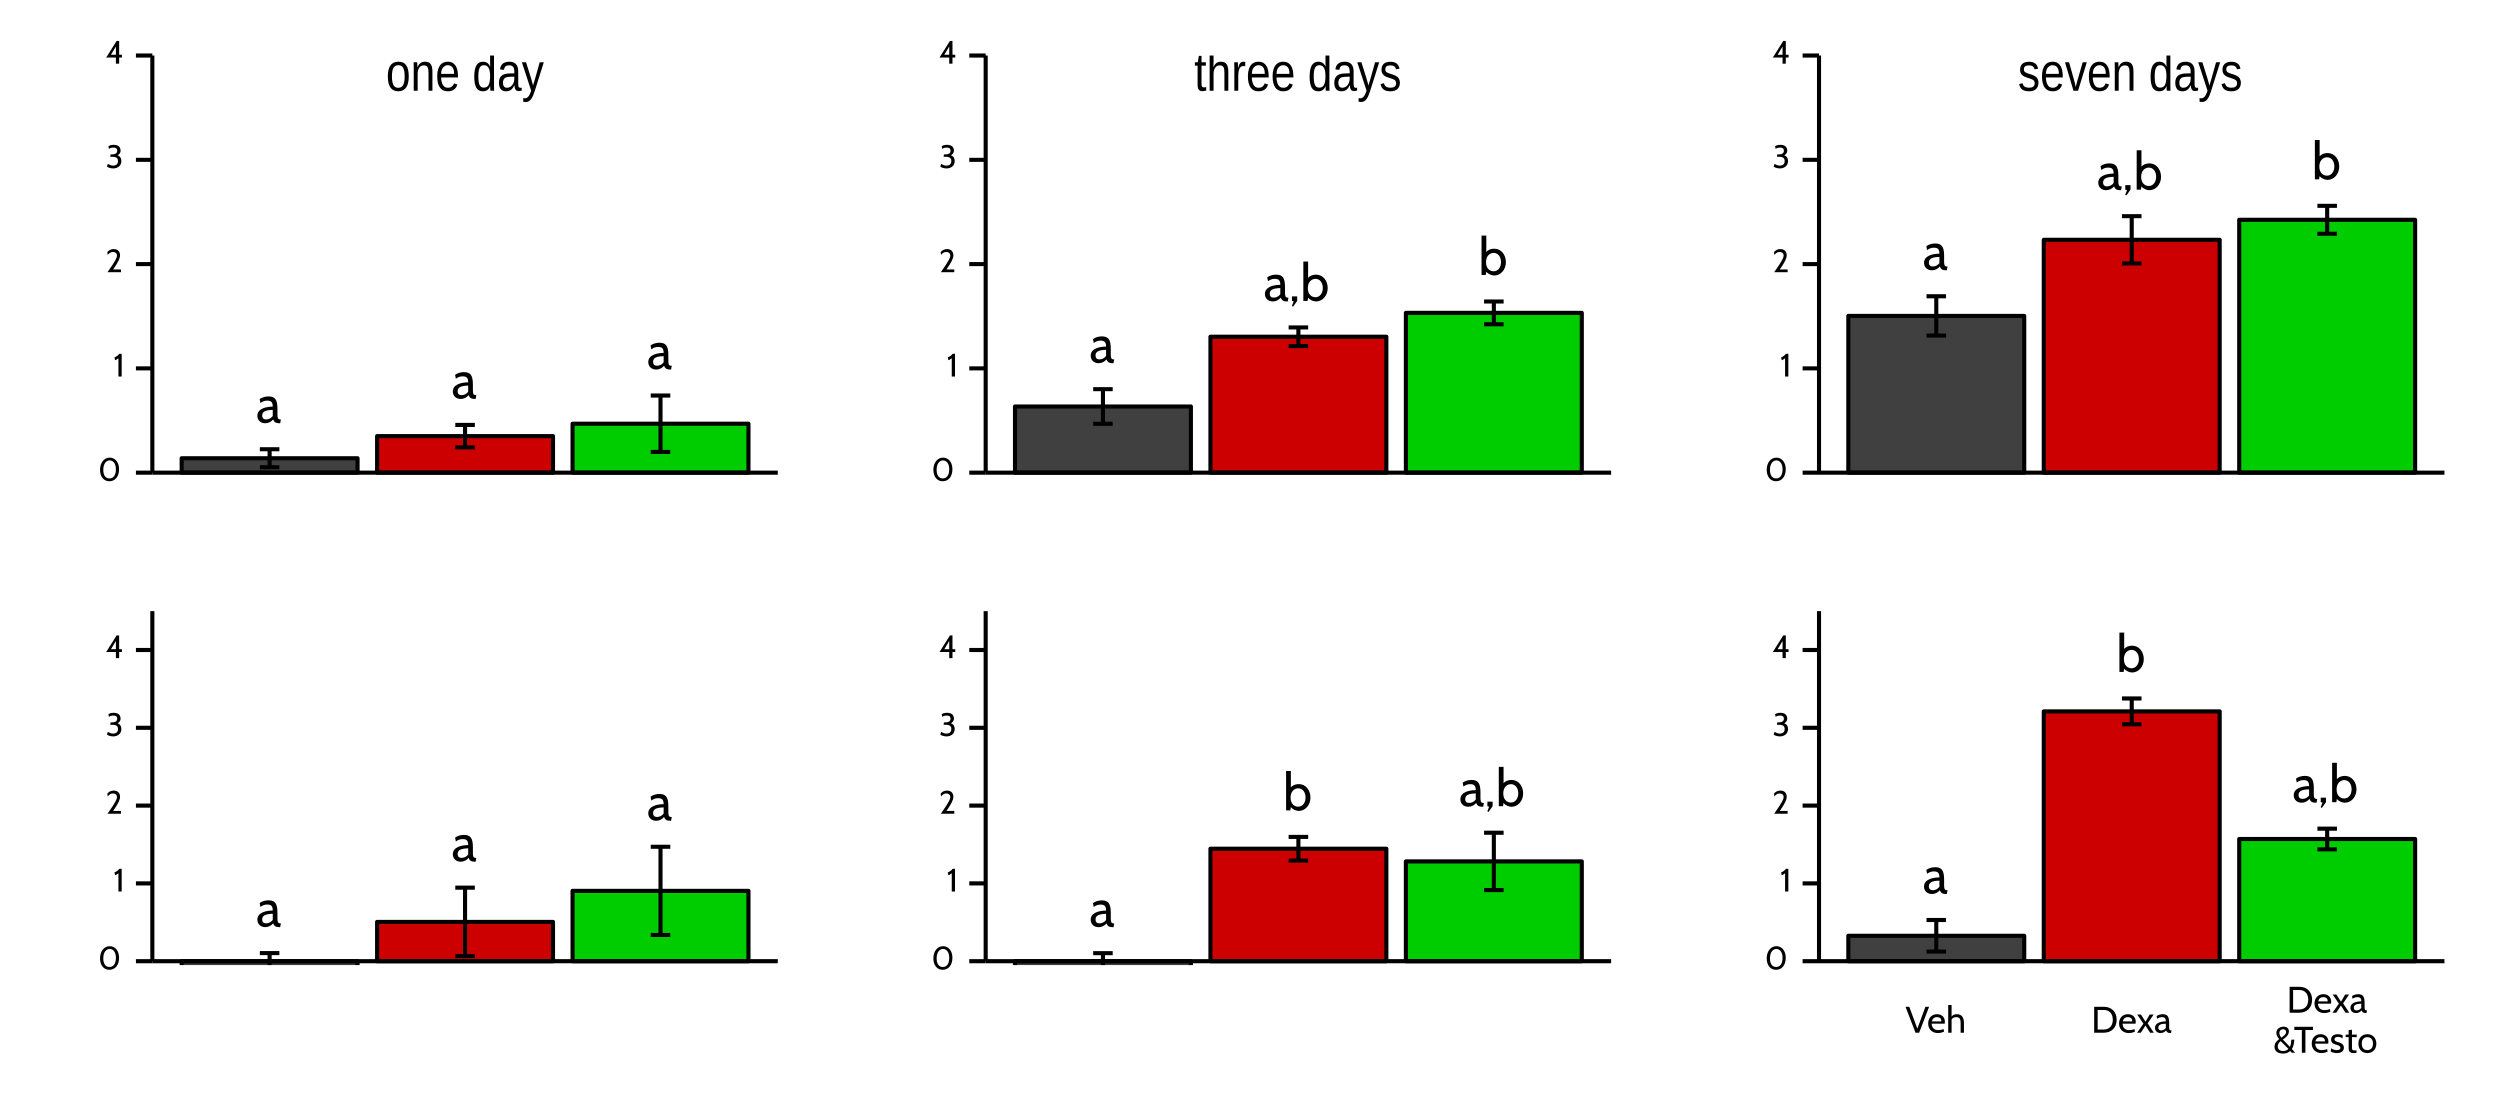 <?xml version="1.0" encoding="UTF-8"?>
<svg xmlns="http://www.w3.org/2000/svg" xmlns:xlink="http://www.w3.org/1999/xlink" width="648pt" height="288pt" viewBox="0 0 648 288" version="1.1">
<defs>
<g>
<symbol overflow="visible" id="glyph0-0">
<path style="stroke:none;" d="M 2.203 -3.406 L 2.203 -4.906 L 0.984 -4.906 L 0.984 -3.406 Z M 2.203 -3.406 "/>
</symbol>
<symbol overflow="visible" id="glyph0-1">
<path style="stroke:none;" d="M 6.422 -0.844 L 6.297 -0.844 C 5.594 -0.844 5.531 -1.297 5.531 -2.25 L 5.531 -3.609 C 5.531 -6.016 4.875 -6.812 3.188 -6.812 C 2.297 -6.812 1.453 -6.516 0.922 -6.109 L 1.109 -5.109 C 1.812 -5.609 2.359 -5.719 2.859 -5.719 C 3.797 -5.719 4.312 -5.438 4.312 -4.172 C 2.609 -4.156 0.328 -3.672 0.328 -1.797 C 0.328 -0.688 1.141 0.141 2.375 0.141 C 3.234 0.141 3.922 -0.266 4.422 -0.844 C 4.688 -0.219 4.953 0.141 6.141 0.141 L 6.234 0.141 Z M 4.312 -1.734 C 3.922 -1.203 3.266 -0.844 2.609 -0.844 C 2 -0.844 1.578 -1.141 1.578 -1.859 C 1.578 -2.859 2.375 -3.266 4.312 -3.328 Z M 4.312 -1.734 "/>
</symbol>
<symbol overflow="visible" id="glyph0-2">
<path style="stroke:none;" d="M 2.156 0 L 2.156 -1.172 L 0.797 -1.172 L 0.797 0 L 1.25 0.125 L 0.781 1.312 L 1.094 1.484 Z M 2.156 0 "/>
</symbol>
<symbol overflow="visible" id="glyph0-3">
<path style="stroke:none;" d="M 4.094 0.141 C 5.797 0.141 7.125 -1.391 7.125 -3.328 C 7.125 -5.156 5.969 -6.812 4.109 -6.812 C 3.516 -6.812 2.609 -6.641 2.047 -5.953 L 2.047 -10.203 L 0.812 -10.203 L 0.812 0 L 1.906 0 L 2.047 -0.844 C 2.547 -0.188 3.5 0.141 4.094 0.141 Z M 3.953 -5.719 C 5.125 -5.719 5.859 -4.688 5.859 -3.328 C 5.859 -2.031 5.125 -0.953 3.953 -0.953 C 2.984 -0.953 1.969 -1.656 1.969 -3.328 C 1.969 -4.938 2.984 -5.719 3.953 -5.719 Z M 3.953 -5.719 "/>
</symbol>
<symbol overflow="visible" id="glyph1-0">
<path style="stroke:none;" d="M 0.281 0 L 0.281 -9.328 L 2.609 -9.328 L 2.609 0 Z M 0.578 -0.469 L 2.328 -0.469 L 2.328 -8.859 L 0.578 -8.859 Z M 0.578 -0.469 "/>
</symbol>
<symbol overflow="visible" id="glyph1-1">
<path style="stroke:none;" d="M 5.906 -3.703 C 5.906 -2.41 5.672 -1.445 5.203 -0.812 C 4.734 -0.176 4.055 0.141 3.172 0.141 C 2.742 0.141 2.363 0.062 2.031 -0.094 C 1.695 -0.25 1.414 -0.484 1.188 -0.797 C 0.957 -1.117 0.781 -1.52 0.656 -2 C 0.539 -2.488 0.484 -3.055 0.484 -3.703 C 0.484 -6.254 1.391 -7.531 3.203 -7.531 C 3.672 -7.531 4.078 -7.453 4.422 -7.297 C 4.766 -7.141 5.047 -6.898 5.266 -6.578 C 5.484 -6.254 5.645 -5.852 5.75 -5.375 C 5.852 -4.895 5.906 -4.336 5.906 -3.703 Z M 4.844 -3.703 C 4.844 -4.273 4.805 -4.75 4.734 -5.125 C 4.66 -5.5 4.551 -5.797 4.406 -6.016 C 4.27 -6.242 4.098 -6.398 3.891 -6.484 C 3.691 -6.578 3.469 -6.625 3.219 -6.625 C 2.957 -6.625 2.723 -6.578 2.516 -6.484 C 2.305 -6.391 2.129 -6.227 1.984 -6 C 1.836 -5.781 1.727 -5.484 1.656 -5.109 C 1.582 -4.734 1.547 -4.266 1.547 -3.703 C 1.547 -3.129 1.586 -2.656 1.672 -2.281 C 1.754 -1.906 1.863 -1.602 2 -1.375 C 2.145 -1.156 2.316 -1 2.516 -0.906 C 2.711 -0.812 2.926 -0.766 3.156 -0.766 C 3.414 -0.766 3.648 -0.812 3.859 -0.906 C 4.066 -1 4.242 -1.156 4.391 -1.375 C 4.535 -1.594 4.645 -1.891 4.719 -2.266 C 4.801 -2.648 4.844 -3.129 4.844 -3.703 Z M 4.844 -3.703 "/>
</symbol>
<symbol overflow="visible" id="glyph1-2">
<path style="stroke:none;" d="M 4.625 0 L 4.625 -4.688 C 4.625 -5.051 4.602 -5.352 4.562 -5.594 C 4.52 -5.832 4.445 -6.023 4.344 -6.172 C 4.25 -6.328 4.117 -6.43 3.953 -6.484 C 3.797 -6.547 3.602 -6.578 3.375 -6.578 C 3.133 -6.578 2.914 -6.523 2.719 -6.422 C 2.531 -6.328 2.367 -6.18 2.234 -5.984 C 2.098 -5.785 1.992 -5.547 1.922 -5.266 C 1.848 -4.984 1.812 -4.656 1.812 -4.281 L 1.812 0 L 0.797 0 L 0.797 -5.812 C 0.797 -5.812 0.797 -5.973 0.797 -6.297 C 0.797 -6.473 0.789 -6.633 0.781 -6.781 C 0.781 -6.938 0.773 -7.066 0.766 -7.172 C 0.766 -7.285 0.766 -7.359 0.766 -7.391 L 1.719 -7.391 C 1.719 -7.367 1.719 -7.305 1.719 -7.203 C 1.727 -7.109 1.734 -6.992 1.734 -6.859 C 1.742 -6.734 1.75 -6.602 1.75 -6.469 C 1.75 -6.332 1.75 -6.219 1.75 -6.125 L 1.781 -6.125 C 1.875 -6.344 1.977 -6.535 2.094 -6.703 C 2.207 -6.879 2.344 -7.023 2.5 -7.141 C 2.656 -7.266 2.832 -7.359 3.031 -7.422 C 3.227 -7.492 3.457 -7.531 3.719 -7.531 C 4.051 -7.531 4.336 -7.477 4.578 -7.375 C 4.828 -7.281 5.031 -7.129 5.188 -6.922 C 5.344 -6.711 5.457 -6.441 5.531 -6.109 C 5.602 -5.773 5.641 -5.379 5.641 -4.922 L 5.641 0 Z M 4.625 0 "/>
</symbol>
<symbol overflow="visible" id="glyph1-3">
<path style="stroke:none;" d="M 1.5 -3.438 C 1.5 -3.051 1.539 -2.691 1.625 -2.359 C 1.707 -2.035 1.816 -1.754 1.953 -1.516 C 2.086 -1.285 2.258 -1.102 2.469 -0.969 C 2.688 -0.844 2.941 -0.781 3.234 -0.781 C 3.672 -0.781 4.02 -0.883 4.281 -1.094 C 4.551 -1.312 4.734 -1.586 4.828 -1.922 L 5.719 -1.609 C 5.656 -1.41 5.566 -1.207 5.453 -1 C 5.336 -0.789 5.18 -0.602 4.984 -0.438 C 4.797 -0.27 4.555 -0.129 4.266 -0.016 C 3.984 0.086 3.641 0.141 3.234 0.141 C 2.336 0.141 1.656 -0.18 1.188 -0.828 C 0.719 -1.484 0.484 -2.457 0.484 -3.75 C 0.484 -4.438 0.555 -5.02 0.703 -5.5 C 0.848 -5.988 1.039 -6.379 1.281 -6.672 C 1.531 -6.973 1.816 -7.191 2.141 -7.328 C 2.473 -7.461 2.828 -7.531 3.203 -7.531 C 3.711 -7.531 4.141 -7.43 4.484 -7.234 C 5.141 -6.848 5.562 -6.156 5.75 -5.156 C 5.832 -4.676 5.875 -4.16 5.875 -3.609 L 5.875 -3.438 Z M 4.859 -4.375 C 4.859 -5.207 4.703 -5.789 4.391 -6.125 C 4.086 -6.457 3.688 -6.625 3.188 -6.625 C 2.832 -6.625 2.484 -6.473 2.141 -6.172 C 1.734 -5.816 1.52 -5.219 1.5 -4.375 Z M 4.859 -4.375 "/>
</symbol>
<symbol overflow="visible" id="glyph1-4">
<path style="stroke:none;" d=""/>
</symbol>
<symbol overflow="visible" id="glyph1-5">
<path style="stroke:none;" d="M 4.594 -1.188 C 4.414 -0.719 4.172 -0.379 3.859 -0.172 C 3.547 0.035 3.164 0.141 2.719 0.141 C 1.945 0.141 1.379 -0.172 1.016 -0.797 C 0.66 -1.43 0.484 -2.391 0.484 -3.672 C 0.484 -6.242 1.227 -7.531 2.719 -7.531 C 3.176 -7.531 3.555 -7.426 3.859 -7.219 C 4.172 -7.02 4.414 -6.695 4.594 -6.25 L 4.609 -6.25 C 4.609 -6.289 4.609 -6.363 4.609 -6.469 L 4.609 -6.766 C 4.598 -6.879 4.594 -6.984 4.594 -7.078 L 4.594 -10.141 L 5.609 -10.141 L 5.609 -1.531 C 5.609 -1.352 5.609 -1.18 5.609 -1.016 C 5.617 -0.848 5.625 -0.695 5.625 -0.562 C 5.625 -0.426 5.625 -0.305 5.625 -0.203 C 5.633 -0.109 5.641 -0.039 5.641 0 L 4.688 0 C 4.676 -0.039 4.664 -0.102 4.656 -0.188 C 4.656 -0.281 4.648 -0.379 4.641 -0.484 C 4.641 -0.598 4.633 -0.711 4.625 -0.828 C 4.625 -0.953 4.625 -1.07 4.625 -1.188 Z M 1.547 -3.703 C 1.547 -3.191 1.57 -2.754 1.625 -2.391 C 1.676 -2.023 1.758 -1.723 1.875 -1.484 C 1.988 -1.254 2.133 -1.082 2.312 -0.969 C 2.488 -0.863 2.707 -0.812 2.969 -0.812 C 3.238 -0.812 3.473 -0.863 3.672 -0.969 C 3.879 -1.07 4.051 -1.238 4.188 -1.469 C 4.32 -1.707 4.422 -2.016 4.484 -2.391 C 4.555 -2.773 4.594 -3.238 4.594 -3.781 C 4.594 -4.312 4.555 -4.754 4.484 -5.109 C 4.422 -5.473 4.316 -5.766 4.172 -5.984 C 4.035 -6.211 3.867 -6.375 3.672 -6.469 C 3.473 -6.57 3.242 -6.625 2.984 -6.625 C 2.734 -6.625 2.52 -6.57 2.344 -6.469 C 2.164 -6.363 2.016 -6.191 1.891 -5.953 C 1.773 -5.723 1.688 -5.422 1.625 -5.047 C 1.57 -4.68 1.547 -4.234 1.547 -3.703 Z M 1.547 -3.703 "/>
</symbol>
<symbol overflow="visible" id="glyph1-6">
<path style="stroke:none;" d="M 2.312 0.141 C 1.707 0.141 1.25 -0.055 0.938 -0.453 C 0.633 -0.848 0.484 -1.383 0.484 -2.062 C 0.484 -2.551 0.555 -2.953 0.703 -3.266 C 0.859 -3.578 1.055 -3.82 1.297 -4 C 1.547 -4.176 1.828 -4.297 2.141 -4.359 C 2.461 -4.43 2.785 -4.473 3.109 -4.484 L 4.469 -4.516 L 4.469 -4.922 C 4.469 -5.223 4.441 -5.477 4.391 -5.688 C 4.336 -5.906 4.254 -6.078 4.141 -6.203 C 4.035 -6.336 3.898 -6.438 3.734 -6.5 C 3.578 -6.562 3.391 -6.594 3.172 -6.594 C 2.973 -6.594 2.797 -6.578 2.641 -6.547 C 2.484 -6.516 2.348 -6.453 2.234 -6.359 C 2.117 -6.273 2.023 -6.156 1.953 -6 C 1.879 -5.844 1.832 -5.648 1.812 -5.422 L 0.766 -5.531 C 0.797 -5.82 0.863 -6.086 0.969 -6.328 C 1.07 -6.578 1.219 -6.789 1.406 -6.969 C 1.602 -7.145 1.848 -7.281 2.141 -7.375 C 2.43 -7.477 2.781 -7.531 3.188 -7.531 C 3.945 -7.531 4.52 -7.316 4.906 -6.891 C 5.289 -6.461 5.484 -5.848 5.484 -5.047 L 5.484 -1.859 C 5.484 -1.492 5.52 -1.219 5.594 -1.031 C 5.676 -0.852 5.832 -0.766 6.062 -0.766 C 6.113 -0.766 6.164 -0.766 6.219 -0.766 C 6.281 -0.773 6.336 -0.789 6.391 -0.812 L 6.391 -0.047 C 6.254 -0.004 6.125 0.02 6 0.031 C 5.875 0.051 5.742 0.062 5.609 0.062 C 5.41 0.062 5.242 0.035 5.109 -0.016 C 4.973 -0.078 4.863 -0.172 4.781 -0.297 C 4.695 -0.43 4.629 -0.586 4.578 -0.766 C 4.535 -0.953 4.508 -1.172 4.5 -1.422 L 4.469 -1.422 C 4.363 -1.18 4.242 -0.961 4.109 -0.766 C 3.984 -0.578 3.832 -0.414 3.656 -0.281 C 3.488 -0.145 3.289 -0.039 3.062 0.031 C 2.844 0.102 2.594 0.141 2.312 0.141 Z M 2.547 -0.781 C 2.867 -0.781 3.148 -0.852 3.391 -1 C 3.629 -1.145 3.828 -1.328 3.984 -1.547 C 4.148 -1.773 4.27 -2.02 4.344 -2.281 C 4.426 -2.551 4.469 -2.805 4.469 -3.047 L 4.469 -3.656 L 3.359 -3.625 C 3.117 -3.613 2.883 -3.586 2.656 -3.547 C 2.438 -3.516 2.242 -3.441 2.078 -3.328 C 1.91 -3.211 1.773 -3.051 1.672 -2.844 C 1.578 -2.645 1.531 -2.379 1.531 -2.047 C 1.531 -1.641 1.617 -1.328 1.797 -1.109 C 1.973 -0.891 2.223 -0.781 2.547 -0.781 Z M 2.547 -0.781 "/>
</symbol>
<symbol overflow="visible" id="glyph1-7">
<path style="stroke:none;" d="M 3.391 0 C 3.242 0.445 3.098 0.848 2.953 1.203 C 2.805 1.566 2.641 1.875 2.453 2.125 C 2.273 2.375 2.07 2.566 1.844 2.703 C 1.625 2.836 1.367 2.906 1.078 2.906 C 0.941 2.906 0.816 2.898 0.703 2.891 C 0.598 2.879 0.488 2.859 0.375 2.828 L 0.375 1.906 C 0.445 1.914 0.523 1.926 0.609 1.938 C 0.703 1.945 0.781 1.953 0.844 1.953 C 1.145 1.953 1.422 1.816 1.672 1.547 C 1.922 1.273 2.145 0.848 2.344 0.266 L 2.438 -0.031 L 0.031 -7.391 L 1.109 -7.391 L 2.391 -3.312 C 2.391 -3.312 2.438 -3.145 2.531 -2.812 L 2.703 -2.203 C 2.766 -1.992 2.816 -1.805 2.859 -1.641 C 2.898 -1.484 2.926 -1.383 2.938 -1.344 C 2.945 -1.395 2.973 -1.492 3.016 -1.641 L 3.156 -2.141 L 3.328 -2.688 C 3.379 -2.875 3.426 -3.035 3.469 -3.172 L 4.656 -7.391 L 5.719 -7.391 Z M 3.391 0 "/>
</symbol>
<symbol overflow="visible" id="glyph1-8">
<path style="stroke:none;" d="M 3.109 -0.062 C 2.953 -0.008 2.797 0.031 2.641 0.062 C 2.484 0.094 2.297 0.109 2.078 0.109 C 1.273 0.109 0.875 -0.445 0.875 -1.562 L 0.875 -6.5 L 0.172 -6.5 L 0.172 -7.391 L 0.922 -7.391 L 1.203 -9.047 L 1.891 -9.047 L 1.891 -7.391 L 3.016 -7.391 L 3.016 -6.5 L 1.891 -6.5 L 1.891 -1.828 C 1.891 -1.473 1.938 -1.223 2.031 -1.078 C 2.125 -0.941 2.285 -0.875 2.516 -0.875 C 2.617 -0.875 2.719 -0.879 2.812 -0.891 C 2.906 -0.91 3.004 -0.938 3.109 -0.969 Z M 3.109 -0.062 "/>
</symbol>
<symbol overflow="visible" id="glyph1-9">
<path style="stroke:none;" d="M 1.781 -6.125 C 1.895 -6.383 2.016 -6.598 2.141 -6.766 C 2.273 -6.941 2.422 -7.086 2.578 -7.203 C 2.734 -7.316 2.906 -7.398 3.094 -7.453 C 3.281 -7.504 3.488 -7.531 3.719 -7.531 C 4.102 -7.531 4.422 -7.469 4.672 -7.344 C 4.922 -7.219 5.113 -7.035 5.25 -6.797 C 5.395 -6.566 5.492 -6.289 5.547 -5.969 C 5.609 -5.656 5.641 -5.305 5.641 -4.922 L 5.641 0 L 4.625 0 L 4.625 -4.688 C 4.625 -5 4.609 -5.273 4.578 -5.516 C 4.547 -5.754 4.484 -5.953 4.391 -6.109 C 4.305 -6.266 4.18 -6.379 4.016 -6.453 C 3.848 -6.535 3.633 -6.578 3.375 -6.578 C 3.133 -6.578 2.914 -6.523 2.719 -6.422 C 2.531 -6.316 2.367 -6.164 2.234 -5.969 C 2.098 -5.781 1.992 -5.551 1.922 -5.281 C 1.848 -5.008 1.812 -4.703 1.812 -4.359 L 1.812 0 L 0.797 0 L 0.797 -10.141 L 1.812 -10.141 L 1.812 -7.5 C 1.812 -7.352 1.805 -7.203 1.797 -7.047 C 1.797 -6.898 1.789 -6.766 1.781 -6.641 C 1.781 -6.516 1.773 -6.406 1.766 -6.312 C 1.766 -6.227 1.758 -6.164 1.75 -6.125 Z M 1.781 -6.125 "/>
</symbol>
<symbol overflow="visible" id="glyph1-10">
<path style="stroke:none;" d="M 0.797 0 L 0.797 -5.672 C 0.797 -5.672 0.797 -5.832 0.797 -6.156 C 0.797 -6.312 0.789 -6.461 0.781 -6.609 C 0.781 -6.766 0.773 -6.906 0.766 -7.031 C 0.766 -7.164 0.766 -7.285 0.766 -7.391 L 1.719 -7.391 C 1.719 -7.285 1.719 -7.164 1.719 -7.031 C 1.727 -6.906 1.734 -6.77 1.734 -6.625 C 1.742 -6.477 1.75 -6.344 1.75 -6.219 L 1.75 -5.891 L 1.781 -5.891 C 1.852 -6.172 1.926 -6.414 2 -6.625 C 2.082 -6.832 2.176 -7 2.281 -7.125 C 2.395 -7.258 2.523 -7.359 2.672 -7.422 C 2.828 -7.492 3.008 -7.531 3.219 -7.531 C 3.301 -7.531 3.379 -7.52 3.453 -7.5 C 3.523 -7.488 3.582 -7.477 3.625 -7.469 L 3.625 -6.344 C 3.562 -6.363 3.484 -6.379 3.391 -6.391 C 3.305 -6.398 3.207 -6.406 3.094 -6.406 C 2.852 -6.406 2.648 -6.336 2.484 -6.203 C 2.328 -6.078 2.195 -5.898 2.094 -5.672 C 2 -5.453 1.926 -5.188 1.875 -4.875 C 1.832 -4.562 1.812 -4.223 1.812 -3.859 L 1.812 0 Z M 0.797 0 "/>
</symbol>
<symbol overflow="visible" id="glyph1-11">
<path style="stroke:none;" d="M 5.328 -2.047 C 5.328 -1.703 5.27 -1.395 5.156 -1.125 C 5.051 -0.852 4.895 -0.625 4.688 -0.438 C 4.477 -0.25 4.219 -0.102 3.906 0 C 3.602 0.094 3.254 0.141 2.859 0.141 C 2.516 0.141 2.195 0.102 1.906 0.031 C 1.625 -0.031 1.379 -0.133 1.172 -0.281 C 0.961 -0.426 0.785 -0.617 0.641 -0.859 C 0.492 -1.098 0.391 -1.391 0.328 -1.734 L 1.203 -1.953 C 1.297 -1.555 1.473 -1.266 1.734 -1.078 C 2.004 -0.891 2.379 -0.797 2.859 -0.797 C 3.078 -0.797 3.273 -0.812 3.453 -0.844 C 3.641 -0.883 3.797 -0.945 3.922 -1.031 C 4.055 -1.125 4.16 -1.242 4.234 -1.391 C 4.305 -1.547 4.344 -1.734 4.344 -1.953 C 4.344 -2.172 4.301 -2.352 4.219 -2.5 C 4.133 -2.645 4.016 -2.766 3.859 -2.859 C 3.703 -2.953 3.516 -3.035 3.297 -3.109 L 2.578 -3.344 C 2.336 -3.414 2.098 -3.5 1.859 -3.594 C 1.617 -3.695 1.398 -3.828 1.203 -3.984 C 1.016 -4.141 0.859 -4.332 0.734 -4.562 C 0.617 -4.801 0.562 -5.094 0.562 -5.438 C 0.562 -6.113 0.758 -6.629 1.156 -6.984 C 1.551 -7.336 2.125 -7.516 2.875 -7.516 C 3.551 -7.516 4.082 -7.367 4.469 -7.078 C 4.863 -6.797 5.113 -6.336 5.219 -5.703 L 4.312 -5.562 C 4.281 -5.758 4.219 -5.922 4.125 -6.047 C 4.039 -6.172 3.93 -6.273 3.797 -6.359 C 3.672 -6.441 3.531 -6.5 3.375 -6.531 C 3.219 -6.562 3.051 -6.578 2.875 -6.578 C 2.414 -6.578 2.078 -6.492 1.859 -6.328 C 1.648 -6.16 1.547 -5.906 1.547 -5.562 C 1.547 -5.363 1.582 -5.195 1.656 -5.062 C 1.738 -4.938 1.852 -4.828 2 -4.734 C 2.145 -4.648 2.316 -4.578 2.516 -4.516 L 3.188 -4.297 C 3.188 -4.297 3.348 -4.242 3.672 -4.141 C 3.848 -4.078 4.016 -4.004 4.172 -3.922 C 4.328 -3.848 4.473 -3.758 4.609 -3.656 C 4.754 -3.551 4.879 -3.422 4.984 -3.266 C 5.086 -3.117 5.172 -2.941 5.234 -2.734 C 5.297 -2.535 5.328 -2.305 5.328 -2.047 Z M 5.328 -2.047 "/>
</symbol>
<symbol overflow="visible" id="glyph1-12">
<path style="stroke:none;" d="M 3.438 0 L 2.25 0 L 0.047 -7.391 L 1.109 -7.391 L 2.453 -2.578 C 2.453 -2.578 2.484 -2.457 2.547 -2.219 L 2.656 -1.766 L 2.75 -1.328 L 2.844 -0.969 C 2.844 -0.969 2.867 -1.086 2.922 -1.328 L 3.031 -1.766 C 3.07 -1.91 3.109 -2.055 3.141 -2.203 C 3.18 -2.348 3.219 -2.473 3.25 -2.578 L 4.641 -7.391 L 5.703 -7.391 Z M 3.438 0 "/>
</symbol>
<symbol overflow="visible" id="glyph2-0">
<path style="stroke:none;" d="M 1.359 -2.094 L 1.359 -3.031 L 0.609 -3.031 L 0.609 -2.094 Z M 1.359 -2.094 "/>
</symbol>
<symbol overflow="visible" id="glyph2-1">
<path style="stroke:none;" d="M 2.953 0.125 C 4.453 0.125 5.469 -1.094 5.469 -3 C 5.469 -4.797 4.438 -6 3.047 -6 C 1.641 -6 0.531 -4.75 0.531 -2.844 C 0.531 -1.031 1.516 0.125 2.953 0.125 Z M 3.031 -5.281 C 3.906 -5.281 4.641 -4.5 4.641 -3 C 4.641 -1.359 3.953 -0.609 2.969 -0.609 C 2.031 -0.609 1.375 -1.328 1.375 -2.844 C 1.375 -4.469 2.172 -5.281 3.031 -5.281 Z M 3.031 -5.281 "/>
</symbol>
<symbol overflow="visible" id="glyph2-2">
<path style="stroke:none;" d="M 2.141 0 L 2.141 -5.891 L 1.516 -5.891 C 1.266 -5.484 0.734 -5.125 0.281 -4.969 L 0.422 -4.219 C 0.656 -4.297 0.891 -4.406 1.297 -4.734 L 1.297 0 Z M 2.141 0 "/>
</symbol>
<symbol overflow="visible" id="glyph2-3">
<path style="stroke:none;" d="M 3.953 0 L 3.953 -0.719 L 1.922 -0.719 C 3.234 -2.594 3.719 -3.609 3.719 -4.391 C 3.719 -5.125 3.328 -6 2.094 -6 C 1.062 -6 0.516 -5.359 0.422 -5.188 L 0.516 -4.469 C 0.766 -4.797 1.172 -5.25 1.891 -5.25 C 2.5 -5.25 2.922 -4.922 2.922 -4.297 C 2.922 -3.844 2.688 -3.156 0.469 0 Z M 3.953 0 "/>
</symbol>
<symbol overflow="visible" id="glyph2-4">
<path style="stroke:none;" d="M 1.938 0.125 C 3.016 0.125 4.062 -0.5 4.062 -1.797 C 4.062 -2.359 3.859 -3 3.094 -3.266 C 3.688 -3.672 3.859 -4.047 3.859 -4.484 C 3.859 -5.141 3.531 -6 2.062 -6 C 1.281 -6 0.844 -5.75 0.703 -5.609 L 0.844 -4.938 C 1.047 -5.109 1.406 -5.281 1.984 -5.281 C 2.625 -5.281 2.984 -5.047 2.984 -4.484 C 2.984 -3.891 2.641 -3.516 1.578 -3.516 L 1.266 -3.516 L 1.188 -2.891 L 1.797 -2.891 C 2.953 -2.891 3.188 -2.344 3.188 -1.797 C 3.188 -0.844 2.5 -0.609 1.938 -0.609 C 1.391 -0.609 1.031 -0.797 0.531 -1.062 L 0.344 -0.328 C 0.469 -0.203 1.156 0.125 1.938 0.125 Z M 1.938 0.125 "/>
</symbol>
<symbol overflow="visible" id="glyph2-5">
<path style="stroke:none;" d="M 4.203 -1.594 L 4.203 -2.312 L 3.484 -2.312 L 3.484 -5.891 L 2.828 -5.891 L 0.125 -1.594 L 2.641 -1.594 L 2.641 0 L 3.484 0 L 3.484 -1.594 Z M 2.641 -2.312 L 1.359 -2.312 L 2.641 -4.453 Z M 2.641 -2.312 "/>
</symbol>
<symbol overflow="visible" id="glyph3-0">
<path style="stroke:none;" d="M 1.547 -2.391 L 1.547 -3.453 L 0.688 -3.453 L 0.688 -2.391 Z M 1.547 -2.391 "/>
</symbol>
<symbol overflow="visible" id="glyph3-1">
<path style="stroke:none;" d=""/>
</symbol>
<symbol overflow="visible" id="glyph3-2">
<path style="stroke:none;" d="M 6.141 -6.719 L 5.188 -6.719 L 3.094 -1.047 L 1 -6.719 L 0.031 -6.719 L 2.609 0 L 3.562 0 Z M 6.141 -6.719 "/>
</symbol>
<symbol overflow="visible" id="glyph3-3">
<path style="stroke:none;" d="M 4.578 -2.344 C 4.609 -2.516 4.625 -2.672 4.625 -2.812 C 4.625 -4.078 3.766 -4.797 2.594 -4.797 C 1.141 -4.797 0.297 -3.703 0.297 -2.391 C 0.297 -1.031 1.188 0.094 2.844 0.094 C 3.516 0.094 4.047 -0.109 4.406 -0.266 L 4.297 -0.953 C 3.875 -0.766 3.375 -0.672 2.938 -0.672 C 2.047 -0.672 1.312 -1.047 1.188 -2.344 Z M 2.578 -4.031 C 3.375 -4.031 3.734 -3.609 3.734 -2.938 L 1.25 -2.938 C 1.422 -3.625 1.812 -4.031 2.578 -4.031 Z M 2.578 -4.031 "/>
</symbol>
<symbol overflow="visible" id="glyph3-4">
<path style="stroke:none;" d="M 4.656 0 L 4.656 -2.516 C 4.656 -3.859 4.156 -4.797 2.812 -4.797 C 2.203 -4.797 1.781 -4.609 1.453 -4.188 L 1.453 -7.188 L 0.578 -7.188 L 0.578 0 L 1.453 0 L 1.453 -3.422 C 1.719 -3.844 2.094 -4.031 2.672 -4.031 C 3.516 -4.031 3.797 -3.625 3.797 -2.516 L 3.797 0 Z M 4.656 0 "/>
</symbol>
<symbol overflow="visible" id="glyph3-5">
<path style="stroke:none;" d="M 3.25 0 C 5.203 0 6.594 -1.234 6.594 -3.359 C 6.594 -5.484 5.203 -6.719 3.25 -6.719 L 0.766 -6.719 L 0.766 0 Z M 3.25 -5.891 C 4.781 -5.891 5.594 -4.859 5.594 -3.359 C 5.594 -1.859 4.781 -0.828 3.25 -0.828 L 1.672 -0.828 L 1.672 -5.891 Z M 3.25 -5.891 "/>
</symbol>
<symbol overflow="visible" id="glyph3-6">
<path style="stroke:none;" d="M 4.438 0 L 2.844 -2.422 L 4.391 -4.703 L 3.375 -4.703 L 2.297 -2.844 L 1.109 -4.703 L 0.141 -4.703 L 1.75 -2.344 L 0.109 0 L 1.078 0 L 2.281 -1.859 L 3.469 0 Z M 4.438 0 "/>
</symbol>
<symbol overflow="visible" id="glyph3-7">
<path style="stroke:none;" d="M 4.531 -0.594 L 4.438 -0.594 C 3.938 -0.594 3.906 -0.906 3.906 -1.578 L 3.906 -2.547 C 3.906 -4.234 3.438 -4.797 2.25 -4.797 C 1.625 -4.797 1.031 -4.594 0.656 -4.312 L 0.781 -3.609 C 1.281 -3.953 1.656 -4.031 2.016 -4.031 C 2.672 -4.031 3.047 -3.844 3.047 -2.938 C 1.844 -2.922 0.234 -2.594 0.234 -1.266 C 0.234 -0.484 0.812 0.094 1.672 0.094 C 2.281 0.094 2.766 -0.188 3.125 -0.594 C 3.312 -0.156 3.484 0.094 4.328 0.094 L 4.391 0.094 Z M 3.047 -1.234 C 2.766 -0.844 2.297 -0.594 1.844 -0.594 C 1.406 -0.594 1.109 -0.812 1.109 -1.312 C 1.109 -2.016 1.672 -2.297 3.047 -2.344 Z M 3.047 -1.234 "/>
</symbol>
<symbol overflow="visible" id="glyph3-8">
<path style="stroke:none;" d="M 5.688 0 L 4.859 -0.953 C 5.359 -1.766 5.453 -2.797 5.484 -3.375 L 4.703 -3.375 C 4.688 -2.969 4.609 -1.891 4.328 -1.547 L 2.5 -3.422 C 3.266 -3.891 4.078 -4.609 4.078 -5.531 C 4.078 -6.219 3.656 -6.75 2.703 -6.75 C 1.688 -6.75 0.828 -6.156 0.828 -5.141 C 0.828 -4.703 1 -4.188 1.547 -3.516 C 0.703 -2.906 0.344 -2.297 0.344 -1.547 C 0.344 -0.578 0.984 0.219 2.578 0.219 C 3.312 0.219 3.812 0.062 4.391 -0.438 L 4.812 0 Z M 2.594 -6.078 C 3.047 -6.078 3.344 -5.828 3.344 -5.359 C 3.344 -4.781 2.875 -4.484 2.141 -3.891 C 1.703 -4.422 1.609 -4.828 1.609 -5.125 C 1.609 -5.766 2.078 -6.078 2.594 -6.078 Z M 3.953 -1 C 3.656 -0.656 3.25 -0.438 2.594 -0.438 C 1.609 -0.438 1.188 -0.969 1.188 -1.625 C 1.188 -2.188 1.5 -2.688 1.953 -3 Z M 3.953 -1 "/>
</symbol>
<symbol overflow="visible" id="glyph3-9">
<path style="stroke:none;" d="M 4.969 -5.891 L 4.969 -6.719 L 0.141 -6.719 L 0.141 -5.891 L 2.094 -5.891 L 2.094 0 L 3.016 0 L 3.016 -5.891 Z M 4.969 -5.891 "/>
</symbol>
<symbol overflow="visible" id="glyph3-10">
<path style="stroke:none;" d="M 1.922 0.094 C 3.359 0.094 3.719 -0.688 3.719 -1.312 C 3.719 -2.281 2.828 -2.578 2.375 -2.703 C 1.625 -2.922 1.281 -3.047 1.281 -3.484 C 1.281 -3.922 1.656 -4.109 2.188 -4.109 C 2.719 -4.109 3.062 -3.938 3.344 -3.703 L 3.438 -4.484 C 3.156 -4.641 2.797 -4.797 2.172 -4.797 C 0.875 -4.797 0.406 -4.109 0.406 -3.391 C 0.406 -2.438 1.234 -2.203 1.875 -2.031 C 2.266 -1.922 2.828 -1.75 2.828 -1.25 C 2.828 -0.875 2.484 -0.672 1.875 -0.672 C 1.156 -0.672 0.609 -0.969 0.406 -1.156 L 0.312 -0.312 C 0.531 -0.156 1.078 0.094 1.922 0.094 Z M 1.922 0.094 "/>
</symbol>
<symbol overflow="visible" id="glyph3-11">
<path style="stroke:none;" d="M 3.047 -0.594 L 2.828 -0.594 C 1.906 -0.594 1.844 -0.656 1.844 -1.547 L 1.844 -4.031 L 3.078 -4.031 L 3.078 -4.703 L 1.844 -4.703 L 1.844 -5.953 L 0.984 -5.859 L 0.984 -4.703 L 0.25 -4.703 L 0.172 -4.031 L 0.984 -4.031 L 0.984 -1.031 C 0.984 -0.453 1.312 0.094 2.203 0.094 L 2.984 0.094 Z M 3.047 -0.594 "/>
</symbol>
<symbol overflow="visible" id="glyph3-12">
<path style="stroke:none;" d="M 2.641 0.094 C 4.109 0.094 4.969 -0.984 4.969 -2.344 C 4.969 -3.719 4.109 -4.797 2.641 -4.797 C 1.156 -4.797 0.312 -3.719 0.312 -2.344 C 0.312 -0.984 1.156 0.094 2.641 0.094 Z M 2.641 -4.031 C 3.562 -4.031 4.094 -3.406 4.094 -2.344 C 4.094 -1.297 3.562 -0.672 2.641 -0.672 C 1.703 -0.672 1.188 -1.297 1.188 -2.344 C 1.188 -3.406 1.703 -4.031 2.641 -4.031 Z M 2.641 -4.031 "/>
</symbol>
</g>
<clipPath id="clip1">
  <path d="M 46 118 L 94 118 L 94 123.512 L 46 123.512 Z M 46 118 "/>
</clipPath>
<clipPath id="clip2">
  <path d="M 97 112 L 144 112 L 144 123.512 L 97 123.512 Z M 97 112 "/>
</clipPath>
<clipPath id="clip3">
  <path d="M 147 109 L 195 109 L 195 123.512 L 147 123.512 Z M 147 109 "/>
</clipPath>
<clipPath id="clip4">
  <path d="M 100 14.398 L 141 14.398 L 141 27 L 100 27 Z M 100 14.398 "/>
</clipPath>
<clipPath id="clip5">
  <path d="M 216 0 L 433 0 L 433 145 L 216 145 Z M 216 0 "/>
</clipPath>
<clipPath id="clip6">
  <path d="M 262 104 L 310 104 L 310 123.512 L 262 123.512 Z M 262 104 "/>
</clipPath>
<clipPath id="clip7">
  <path d="M 313 86 L 360 86 L 360 123.512 L 313 123.512 Z M 313 86 "/>
</clipPath>
<clipPath id="clip8">
  <path d="M 363 80 L 411 80 L 411 123.512 L 363 123.512 Z M 363 80 "/>
</clipPath>
<clipPath id="clip9">
  <path d="M 309 14.398 L 363 14.398 L 363 27 L 309 27 Z M 309 14.398 "/>
</clipPath>
<clipPath id="clip10">
  <path d="M 432 0 L 648 0 L 648 145 L 432 145 Z M 432 0 "/>
</clipPath>
<clipPath id="clip11">
  <path d="M 478 81 L 526 81 L 526 123.512 L 478 123.512 Z M 478 81 "/>
</clipPath>
<clipPath id="clip12">
  <path d="M 529 61 L 576 61 L 576 123.512 L 529 123.512 Z M 529 61 "/>
</clipPath>
<clipPath id="clip13">
  <path d="M 579 56 L 627 56 L 627 123.512 L 579 123.512 Z M 579 56 "/>
</clipPath>
<clipPath id="clip14">
  <path d="M 523 14.398 L 581 14.398 L 581 27 L 523 27 Z M 523 14.398 "/>
</clipPath>
<clipPath id="clip15">
  <path d="M 0 144 L 217 144 L 217 288 L 0 288 Z M 0 144 "/>
</clipPath>
<clipPath id="clip16">
  <path d="M 47 249 L 93 249 L 93 250.145 L 47 250.145 Z M 47 249 "/>
</clipPath>
<clipPath id="clip17">
  <path d="M 46 248 L 94 248 L 94 250.145 L 46 250.145 Z M 46 248 "/>
</clipPath>
<clipPath id="clip18">
  <path d="M 69 246 L 71 246 L 71 250.145 L 69 250.145 Z M 69 246 "/>
</clipPath>
<clipPath id="clip19">
  <path d="M 216 144 L 433 144 L 433 288 L 216 288 Z M 216 144 "/>
</clipPath>
<clipPath id="clip20">
  <path d="M 263 249 L 309 249 L 309 250.145 L 263 250.145 Z M 263 249 "/>
</clipPath>
<clipPath id="clip21">
  <path d="M 262 248 L 310 248 L 310 250.145 L 262 250.145 Z M 262 248 "/>
</clipPath>
<clipPath id="clip22">
  <path d="M 285 246 L 287 246 L 287 250.145 L 285 250.145 Z M 285 246 "/>
</clipPath>
<clipPath id="clip23">
  <path d="M 432 144 L 648 144 L 648 288 L 432 288 Z M 432 144 "/>
</clipPath>
</defs>
<g id="surface12406">
<rect x="0" y="0" width="648" height="288" style="fill:rgb(100%,100%,100%);fill-opacity:1;stroke:none;"/>
<path style="fill-rule:nonzero;fill:rgb(100%,100%,100%);fill-opacity:1;stroke-width:1.063;stroke-linecap:round;stroke-linejoin:round;stroke:rgb(100%,100%,100%);stroke-opacity:1;stroke-miterlimit:10;" d="M 0 144 L 216 144 L 216 0 L 0 0 Z M 0 144 "/>
<path style=" stroke:none;fill-rule:nonzero;fill:rgb(25.098%,25.098%,25.098%);fill-opacity:1;" d="M 47.086 122.512 L 92.68 122.512 L 92.68 118.777 L 47.086 118.777 Z M 47.086 122.512 "/>
<g clip-path="url(#clip1)" clip-rule="nonzero">
<path style="fill:none;stroke-width:1.063;stroke-linecap:butt;stroke-linejoin:round;stroke:rgb(0%,0%,0%);stroke-opacity:1;stroke-miterlimit:10;" d="M 47.086 122.512 L 92.68 122.512 L 92.68 118.777 L 47.086 118.777 Z M 47.086 122.512 "/>
</g>
<path style=" stroke:none;fill-rule:nonzero;fill:rgb(80.392%,0%,0%);fill-opacity:1;" d="M 97.746 122.512 L 143.34 122.512 L 143.34 113.047 L 97.746 113.047 Z M 97.746 122.512 "/>
<g clip-path="url(#clip2)" clip-rule="nonzero">
<path style="fill:none;stroke-width:1.063;stroke-linecap:butt;stroke-linejoin:round;stroke:rgb(0%,0%,0%);stroke-opacity:1;stroke-miterlimit:10;" d="M 97.746 122.512 L 143.34 122.512 L 143.34 113.047 L 97.746 113.047 Z M 97.746 122.512 "/>
</g>
<path style=" stroke:none;fill-rule:nonzero;fill:rgb(0%,80.392%,0%);fill-opacity:1;" d="M 148.406 122.512 L 194 122.512 L 194 109.828 L 148.406 109.828 Z M 148.406 122.512 "/>
<g clip-path="url(#clip3)" clip-rule="nonzero">
<path style="fill:none;stroke-width:1.063;stroke-linecap:butt;stroke-linejoin:round;stroke:rgb(0%,0%,0%);stroke-opacity:1;stroke-miterlimit:10;" d="M 148.406 122.512 L 194 122.512 L 194 109.828 L 148.406 109.828 Z M 148.406 122.512 "/>
</g>
<path style="fill:none;stroke-width:1.063;stroke-linecap:butt;stroke-linejoin:round;stroke:rgb(0%,0%,0%);stroke-opacity:1;stroke-miterlimit:1;" d="M 67.352 116.438 L 72.414 116.438 "/>
<path style="fill:none;stroke-width:1.063;stroke-linecap:butt;stroke-linejoin:round;stroke:rgb(0%,0%,0%);stroke-opacity:1;stroke-miterlimit:1;" d="M 69.883 116.438 L 69.883 121.117 "/>
<path style="fill:none;stroke-width:1.063;stroke-linecap:butt;stroke-linejoin:round;stroke:rgb(0%,0%,0%);stroke-opacity:1;stroke-miterlimit:1;" d="M 67.352 121.117 L 72.414 121.117 "/>
<path style="fill:none;stroke-width:1.063;stroke-linecap:butt;stroke-linejoin:round;stroke:rgb(0%,0%,0%);stroke-opacity:1;stroke-miterlimit:1;" d="M 118.012 110.141 L 123.078 110.141 "/>
<path style="fill:none;stroke-width:1.063;stroke-linecap:butt;stroke-linejoin:round;stroke:rgb(0%,0%,0%);stroke-opacity:1;stroke-miterlimit:1;" d="M 120.543 110.141 L 120.543 115.957 "/>
<path style="fill:none;stroke-width:1.063;stroke-linecap:butt;stroke-linejoin:round;stroke:rgb(0%,0%,0%);stroke-opacity:1;stroke-miterlimit:1;" d="M 118.012 115.957 L 123.078 115.957 "/>
<path style="fill:none;stroke-width:1.063;stroke-linecap:butt;stroke-linejoin:round;stroke:rgb(0%,0%,0%);stroke-opacity:1;stroke-miterlimit:1;" d="M 168.672 102.52 L 173.738 102.52 "/>
<path style="fill:none;stroke-width:1.063;stroke-linecap:butt;stroke-linejoin:round;stroke:rgb(0%,0%,0%);stroke-opacity:1;stroke-miterlimit:1;" d="M 171.203 102.52 L 171.203 117.145 "/>
<path style="fill:none;stroke-width:1.063;stroke-linecap:butt;stroke-linejoin:round;stroke:rgb(0%,0%,0%);stroke-opacity:1;stroke-miterlimit:1;" d="M 168.672 117.145 L 173.738 117.145 "/>
<g style="fill:rgb(0%,0%,0%);fill-opacity:1;">
  <use xlink:href="#glyph0-1" x="66.383" y="109.566"/>
</g>
<g style="fill:rgb(0%,0%,0%);fill-opacity:1;">
  <use xlink:href="#glyph0-1" x="117.043" y="103.27"/>
</g>
<g style="fill:rgb(0%,0%,0%);fill-opacity:1;">
  <use xlink:href="#glyph0-1" x="167.703" y="95.648"/>
</g>
<g clip-path="url(#clip4)" clip-rule="nonzero">
<g style="fill:rgb(0%,0%,0%);fill-opacity:1;">
  <use xlink:href="#glyph1-1" x="100.043" y="23.525"/>
  <use xlink:href="#glyph1-2" x="106.442" y="23.525"/>
  <use xlink:href="#glyph1-3" x="112.842" y="23.525"/>
  <use xlink:href="#glyph1-4" x="119.241" y="23.525"/>
  <use xlink:href="#glyph1-5" x="122.44" y="23.525"/>
  <use xlink:href="#glyph1-6" x="128.84" y="23.525"/>
  <use xlink:href="#glyph1-7" x="135.239" y="23.525"/>
</g>
</g>
<path style="fill:none;stroke-width:1.063;stroke-linecap:butt;stroke-linejoin:round;stroke:rgb(0%,0%,0%);stroke-opacity:1;stroke-miterlimit:10;" d="M 39.488 122.512 L 39.488 14.398 "/>
<g style="fill:rgb(0%,0%,0%);fill-opacity:1;">
  <use xlink:href="#glyph2-1" x="25.398" y="124.617"/>
</g>
<g style="fill:rgb(0%,0%,0%);fill-opacity:1;">
  <use xlink:href="#glyph2-2" x="29.398" y="97.59"/>
</g>
<g style="fill:rgb(0%,0%,0%);fill-opacity:1;">
  <use xlink:href="#glyph2-3" x="27.398" y="70.562"/>
</g>
<g style="fill:rgb(0%,0%,0%);fill-opacity:1;">
  <use xlink:href="#glyph2-4" x="27.398" y="43.535"/>
</g>
<g style="fill:rgb(0%,0%,0%);fill-opacity:1;">
  <use xlink:href="#glyph2-5" x="27.398" y="16.504"/>
</g>
<path style="fill:none;stroke-width:1.063;stroke-linecap:butt;stroke-linejoin:round;stroke:rgb(0%,0%,0%);stroke-opacity:1;stroke-miterlimit:10;" d="M 35.234 122.512 L 39.488 122.512 "/>
<path style="fill:none;stroke-width:1.063;stroke-linecap:butt;stroke-linejoin:round;stroke:rgb(0%,0%,0%);stroke-opacity:1;stroke-miterlimit:10;" d="M 35.234 95.484 L 39.488 95.484 "/>
<path style="fill:none;stroke-width:1.063;stroke-linecap:butt;stroke-linejoin:round;stroke:rgb(0%,0%,0%);stroke-opacity:1;stroke-miterlimit:10;" d="M 35.234 68.457 L 39.488 68.457 "/>
<path style="fill:none;stroke-width:1.063;stroke-linecap:butt;stroke-linejoin:round;stroke:rgb(0%,0%,0%);stroke-opacity:1;stroke-miterlimit:10;" d="M 35.234 41.43 L 39.488 41.43 "/>
<path style="fill:none;stroke-width:1.063;stroke-linecap:butt;stroke-linejoin:round;stroke:rgb(0%,0%,0%);stroke-opacity:1;stroke-miterlimit:10;" d="M 35.234 14.398 L 39.488 14.398 "/>
<path style="fill:none;stroke-width:1.063;stroke-linecap:butt;stroke-linejoin:round;stroke:rgb(0%,0%,0%);stroke-opacity:1;stroke-miterlimit:10;" d="M 39.488 122.512 L 201.602 122.512 "/>
<path style=" stroke:none;fill-rule:nonzero;fill:rgb(100%,100%,100%);fill-opacity:1;" d="M 216 144 L 432 144 L 432 0 L 216 0 Z M 216 144 "/>
<g clip-path="url(#clip5)" clip-rule="nonzero">
<path style="fill:none;stroke-width:1.063;stroke-linecap:round;stroke-linejoin:round;stroke:rgb(100%,100%,100%);stroke-opacity:1;stroke-miterlimit:10;" d="M 216 144 L 432 144 L 432 0 L 216 0 Z M 216 144 "/>
</g>
<path style=" stroke:none;fill-rule:nonzero;fill:rgb(25.098%,25.098%,25.098%);fill-opacity:1;" d="M 263.086 122.512 L 308.68 122.512 L 308.68 105.363 L 263.086 105.363 Z M 263.086 122.512 "/>
<g clip-path="url(#clip6)" clip-rule="nonzero">
<path style="fill:none;stroke-width:1.063;stroke-linecap:butt;stroke-linejoin:round;stroke:rgb(0%,0%,0%);stroke-opacity:1;stroke-miterlimit:10;" d="M 263.086 122.512 L 308.68 122.512 L 308.68 105.363 L 263.086 105.363 Z M 263.086 122.512 "/>
</g>
<path style=" stroke:none;fill-rule:nonzero;fill:rgb(80.392%,0%,0%);fill-opacity:1;" d="M 313.746 122.512 L 359.34 122.512 L 359.34 87.281 L 313.746 87.281 Z M 313.746 122.512 "/>
<g clip-path="url(#clip7)" clip-rule="nonzero">
<path style="fill:none;stroke-width:1.063;stroke-linecap:butt;stroke-linejoin:round;stroke:rgb(0%,0%,0%);stroke-opacity:1;stroke-miterlimit:10;" d="M 313.746 122.512 L 359.34 122.512 L 359.34 87.281 L 313.746 87.281 Z M 313.746 122.512 "/>
</g>
<path style=" stroke:none;fill-rule:nonzero;fill:rgb(0%,80.392%,0%);fill-opacity:1;" d="M 364.406 122.512 L 410 122.512 L 410 81.094 L 364.406 81.094 Z M 364.406 122.512 "/>
<g clip-path="url(#clip8)" clip-rule="nonzero">
<path style="fill:none;stroke-width:1.063;stroke-linecap:butt;stroke-linejoin:round;stroke:rgb(0%,0%,0%);stroke-opacity:1;stroke-miterlimit:10;" d="M 364.406 122.512 L 410 122.512 L 410 81.094 L 364.406 81.094 Z M 364.406 122.512 "/>
</g>
<path style="fill:none;stroke-width:1.063;stroke-linecap:butt;stroke-linejoin:round;stroke:rgb(0%,0%,0%);stroke-opacity:1;stroke-miterlimit:1;" d="M 283.352 100.875 L 288.414 100.875 "/>
<path style="fill:none;stroke-width:1.063;stroke-linecap:butt;stroke-linejoin:round;stroke:rgb(0%,0%,0%);stroke-opacity:1;stroke-miterlimit:1;" d="M 285.883 100.875 L 285.883 109.852 "/>
<path style="fill:none;stroke-width:1.063;stroke-linecap:butt;stroke-linejoin:round;stroke:rgb(0%,0%,0%);stroke-opacity:1;stroke-miterlimit:1;" d="M 283.352 109.852 L 288.414 109.852 "/>
<path style="fill:none;stroke-width:1.063;stroke-linecap:butt;stroke-linejoin:round;stroke:rgb(0%,0%,0%);stroke-opacity:1;stroke-miterlimit:1;" d="M 334.012 84.867 L 339.078 84.867 "/>
<path style="fill:none;stroke-width:1.063;stroke-linecap:butt;stroke-linejoin:round;stroke:rgb(0%,0%,0%);stroke-opacity:1;stroke-miterlimit:1;" d="M 336.543 84.867 L 336.543 89.699 "/>
<path style="fill:none;stroke-width:1.063;stroke-linecap:butt;stroke-linejoin:round;stroke:rgb(0%,0%,0%);stroke-opacity:1;stroke-miterlimit:1;" d="M 334.012 89.699 L 339.078 89.699 "/>
<path style="fill:none;stroke-width:1.063;stroke-linecap:butt;stroke-linejoin:round;stroke:rgb(0%,0%,0%);stroke-opacity:1;stroke-miterlimit:1;" d="M 384.672 78.145 L 389.738 78.145 "/>
<path style="fill:none;stroke-width:1.063;stroke-linecap:butt;stroke-linejoin:round;stroke:rgb(0%,0%,0%);stroke-opacity:1;stroke-miterlimit:1;" d="M 387.203 78.145 L 387.203 84.047 "/>
<path style="fill:none;stroke-width:1.063;stroke-linecap:butt;stroke-linejoin:round;stroke:rgb(0%,0%,0%);stroke-opacity:1;stroke-miterlimit:1;" d="M 384.672 84.047 L 389.738 84.047 "/>
<g style="fill:rgb(0%,0%,0%);fill-opacity:1;">
  <use xlink:href="#glyph0-1" x="282.383" y="94.004"/>
</g>
<g style="fill:rgb(0%,0%,0%);fill-opacity:1;">
  <use xlink:href="#glyph0-1" x="327.543" y="77.996"/>
  <use xlink:href="#glyph0-2" x="334.075" y="77.996"/>
  <use xlink:href="#glyph0-3" x="337.015" y="77.996"/>
</g>
<g style="fill:rgb(0%,0%,0%);fill-opacity:1;">
  <use xlink:href="#glyph0-3" x="383.203" y="71.273"/>
</g>
<g clip-path="url(#clip9)" clip-rule="nonzero">
<g style="fill:rgb(0%,0%,0%);fill-opacity:1;">
  <use xlink:href="#glyph1-8" x="309.543" y="23.525"/>
  <use xlink:href="#glyph1-9" x="312.742" y="23.525"/>
  <use xlink:href="#glyph1-10" x="319.142" y="23.525"/>
  <use xlink:href="#glyph1-3" x="322.972" y="23.525"/>
  <use xlink:href="#glyph1-3" x="329.371" y="23.525"/>
  <use xlink:href="#glyph1-4" x="335.771" y="23.525"/>
  <use xlink:href="#glyph1-5" x="338.97" y="23.525"/>
  <use xlink:href="#glyph1-6" x="345.369" y="23.525"/>
  <use xlink:href="#glyph1-7" x="351.769" y="23.525"/>
  <use xlink:href="#glyph1-11" x="357.523" y="23.525"/>
</g>
</g>
<path style="fill:none;stroke-width:1.063;stroke-linecap:butt;stroke-linejoin:round;stroke:rgb(0%,0%,0%);stroke-opacity:1;stroke-miterlimit:10;" d="M 255.488 122.512 L 255.488 14.398 "/>
<g style="fill:rgb(0%,0%,0%);fill-opacity:1;">
  <use xlink:href="#glyph2-1" x="241.398" y="124.617"/>
</g>
<g style="fill:rgb(0%,0%,0%);fill-opacity:1;">
  <use xlink:href="#glyph2-2" x="245.398" y="97.59"/>
</g>
<g style="fill:rgb(0%,0%,0%);fill-opacity:1;">
  <use xlink:href="#glyph2-3" x="243.398" y="70.562"/>
</g>
<g style="fill:rgb(0%,0%,0%);fill-opacity:1;">
  <use xlink:href="#glyph2-4" x="243.398" y="43.535"/>
</g>
<g style="fill:rgb(0%,0%,0%);fill-opacity:1;">
  <use xlink:href="#glyph2-5" x="243.398" y="16.504"/>
</g>
<path style="fill:none;stroke-width:1.063;stroke-linecap:butt;stroke-linejoin:round;stroke:rgb(0%,0%,0%);stroke-opacity:1;stroke-miterlimit:10;" d="M 251.234 122.512 L 255.488 122.512 "/>
<path style="fill:none;stroke-width:1.063;stroke-linecap:butt;stroke-linejoin:round;stroke:rgb(0%,0%,0%);stroke-opacity:1;stroke-miterlimit:10;" d="M 251.234 95.484 L 255.488 95.484 "/>
<path style="fill:none;stroke-width:1.063;stroke-linecap:butt;stroke-linejoin:round;stroke:rgb(0%,0%,0%);stroke-opacity:1;stroke-miterlimit:10;" d="M 251.234 68.457 L 255.488 68.457 "/>
<path style="fill:none;stroke-width:1.063;stroke-linecap:butt;stroke-linejoin:round;stroke:rgb(0%,0%,0%);stroke-opacity:1;stroke-miterlimit:10;" d="M 251.234 41.43 L 255.488 41.43 "/>
<path style="fill:none;stroke-width:1.063;stroke-linecap:butt;stroke-linejoin:round;stroke:rgb(0%,0%,0%);stroke-opacity:1;stroke-miterlimit:10;" d="M 251.234 14.398 L 255.488 14.398 "/>
<path style="fill:none;stroke-width:1.063;stroke-linecap:butt;stroke-linejoin:round;stroke:rgb(0%,0%,0%);stroke-opacity:1;stroke-miterlimit:10;" d="M 255.488 122.512 L 417.602 122.512 "/>
<path style=" stroke:none;fill-rule:nonzero;fill:rgb(100%,100%,100%);fill-opacity:1;" d="M 432 144 L 648 144 L 648 0 L 432 0 Z M 432 144 "/>
<g clip-path="url(#clip10)" clip-rule="nonzero">
<path style="fill:none;stroke-width:1.063;stroke-linecap:round;stroke-linejoin:round;stroke:rgb(100%,100%,100%);stroke-opacity:1;stroke-miterlimit:10;" d="M 432 144 L 648 144 L 648 0 L 432 0 Z M 432 144 "/>
</g>
<path style=" stroke:none;fill-rule:nonzero;fill:rgb(25.098%,25.098%,25.098%);fill-opacity:1;" d="M 479.086 122.512 L 524.68 122.512 L 524.68 81.883 L 479.086 81.883 Z M 479.086 122.512 "/>
<g clip-path="url(#clip11)" clip-rule="nonzero">
<path style="fill:none;stroke-width:1.063;stroke-linecap:butt;stroke-linejoin:round;stroke:rgb(0%,0%,0%);stroke-opacity:1;stroke-miterlimit:10;" d="M 479.086 122.512 L 524.68 122.512 L 524.68 81.883 L 479.086 81.883 Z M 479.086 122.512 "/>
</g>
<path style=" stroke:none;fill-rule:nonzero;fill:rgb(80.392%,0%,0%);fill-opacity:1;" d="M 529.746 122.512 L 575.34 122.512 L 575.34 62.156 L 529.746 62.156 Z M 529.746 122.512 "/>
<g clip-path="url(#clip12)" clip-rule="nonzero">
<path style="fill:none;stroke-width:1.063;stroke-linecap:butt;stroke-linejoin:round;stroke:rgb(0%,0%,0%);stroke-opacity:1;stroke-miterlimit:10;" d="M 529.746 122.512 L 575.34 122.512 L 575.34 62.156 L 529.746 62.156 Z M 529.746 122.512 "/>
</g>
<path style=" stroke:none;fill-rule:nonzero;fill:rgb(0%,80.392%,0%);fill-opacity:1;" d="M 580.406 122.512 L 626 122.512 L 626 56.973 L 580.406 56.973 Z M 580.406 122.512 "/>
<g clip-path="url(#clip13)" clip-rule="nonzero">
<path style="fill:none;stroke-width:1.063;stroke-linecap:butt;stroke-linejoin:round;stroke:rgb(0%,0%,0%);stroke-opacity:1;stroke-miterlimit:10;" d="M 580.406 122.512 L 626 122.512 L 626 56.973 L 580.406 56.973 Z M 580.406 122.512 "/>
</g>
<path style="fill:none;stroke-width:1.063;stroke-linecap:butt;stroke-linejoin:round;stroke:rgb(0%,0%,0%);stroke-opacity:1;stroke-miterlimit:1;" d="M 499.352 76.793 L 504.414 76.793 "/>
<path style="fill:none;stroke-width:1.063;stroke-linecap:butt;stroke-linejoin:round;stroke:rgb(0%,0%,0%);stroke-opacity:1;stroke-miterlimit:1;" d="M 501.883 76.793 L 501.883 86.98 "/>
<path style="fill:none;stroke-width:1.063;stroke-linecap:butt;stroke-linejoin:round;stroke:rgb(0%,0%,0%);stroke-opacity:1;stroke-miterlimit:1;" d="M 499.352 86.98 L 504.414 86.98 "/>
<path style="fill:none;stroke-width:1.063;stroke-linecap:butt;stroke-linejoin:round;stroke:rgb(0%,0%,0%);stroke-opacity:1;stroke-miterlimit:1;" d="M 550.012 56.031 L 555.078 56.031 "/>
<path style="fill:none;stroke-width:1.063;stroke-linecap:butt;stroke-linejoin:round;stroke:rgb(0%,0%,0%);stroke-opacity:1;stroke-miterlimit:1;" d="M 552.543 56.031 L 552.543 68.285 "/>
<path style="fill:none;stroke-width:1.063;stroke-linecap:butt;stroke-linejoin:round;stroke:rgb(0%,0%,0%);stroke-opacity:1;stroke-miterlimit:1;" d="M 550.012 68.285 L 555.078 68.285 "/>
<path style="fill:none;stroke-width:1.063;stroke-linecap:butt;stroke-linejoin:round;stroke:rgb(0%,0%,0%);stroke-opacity:1;stroke-miterlimit:1;" d="M 600.672 53.355 L 605.738 53.355 "/>
<path style="fill:none;stroke-width:1.063;stroke-linecap:butt;stroke-linejoin:round;stroke:rgb(0%,0%,0%);stroke-opacity:1;stroke-miterlimit:1;" d="M 603.203 53.355 L 603.203 60.594 "/>
<path style="fill:none;stroke-width:1.063;stroke-linecap:butt;stroke-linejoin:round;stroke:rgb(0%,0%,0%);stroke-opacity:1;stroke-miterlimit:1;" d="M 600.672 60.594 L 605.738 60.594 "/>
<g style="fill:rgb(0%,0%,0%);fill-opacity:1;">
  <use xlink:href="#glyph0-1" x="498.383" y="69.922"/>
</g>
<g style="fill:rgb(0%,0%,0%);fill-opacity:1;">
  <use xlink:href="#glyph0-1" x="543.543" y="49.16"/>
  <use xlink:href="#glyph0-2" x="550.075" y="49.16"/>
  <use xlink:href="#glyph0-3" x="553.015" y="49.16"/>
</g>
<g style="fill:rgb(0%,0%,0%);fill-opacity:1;">
  <use xlink:href="#glyph0-3" x="599.203" y="46.484"/>
</g>
<g clip-path="url(#clip14)" clip-rule="nonzero">
<g style="fill:rgb(0%,0%,0%);fill-opacity:1;">
  <use xlink:href="#glyph1-11" x="523.043" y="23.525"/>
  <use xlink:href="#glyph1-3" x="528.798" y="23.525"/>
  <use xlink:href="#glyph1-12" x="535.197" y="23.525"/>
  <use xlink:href="#glyph1-3" x="540.952" y="23.525"/>
  <use xlink:href="#glyph1-2" x="547.352" y="23.525"/>
  <use xlink:href="#glyph1-4" x="553.751" y="23.525"/>
  <use xlink:href="#glyph1-5" x="556.95" y="23.525"/>
  <use xlink:href="#glyph1-6" x="563.35" y="23.525"/>
  <use xlink:href="#glyph1-7" x="569.749" y="23.525"/>
  <use xlink:href="#glyph1-11" x="575.504" y="23.525"/>
</g>
</g>
<path style="fill:none;stroke-width:1.063;stroke-linecap:butt;stroke-linejoin:round;stroke:rgb(0%,0%,0%);stroke-opacity:1;stroke-miterlimit:10;" d="M 471.488 122.512 L 471.488 14.398 "/>
<g style="fill:rgb(0%,0%,0%);fill-opacity:1;">
  <use xlink:href="#glyph2-1" x="457.398" y="124.617"/>
</g>
<g style="fill:rgb(0%,0%,0%);fill-opacity:1;">
  <use xlink:href="#glyph2-2" x="461.398" y="97.59"/>
</g>
<g style="fill:rgb(0%,0%,0%);fill-opacity:1;">
  <use xlink:href="#glyph2-3" x="459.398" y="70.562"/>
</g>
<g style="fill:rgb(0%,0%,0%);fill-opacity:1;">
  <use xlink:href="#glyph2-4" x="459.398" y="43.535"/>
</g>
<g style="fill:rgb(0%,0%,0%);fill-opacity:1;">
  <use xlink:href="#glyph2-5" x="459.398" y="16.504"/>
</g>
<path style="fill:none;stroke-width:1.063;stroke-linecap:butt;stroke-linejoin:round;stroke:rgb(0%,0%,0%);stroke-opacity:1;stroke-miterlimit:10;" d="M 467.234 122.512 L 471.488 122.512 "/>
<path style="fill:none;stroke-width:1.063;stroke-linecap:butt;stroke-linejoin:round;stroke:rgb(0%,0%,0%);stroke-opacity:1;stroke-miterlimit:10;" d="M 467.234 95.484 L 471.488 95.484 "/>
<path style="fill:none;stroke-width:1.063;stroke-linecap:butt;stroke-linejoin:round;stroke:rgb(0%,0%,0%);stroke-opacity:1;stroke-miterlimit:10;" d="M 467.234 68.457 L 471.488 68.457 "/>
<path style="fill:none;stroke-width:1.063;stroke-linecap:butt;stroke-linejoin:round;stroke:rgb(0%,0%,0%);stroke-opacity:1;stroke-miterlimit:10;" d="M 467.234 41.43 L 471.488 41.43 "/>
<path style="fill:none;stroke-width:1.063;stroke-linecap:butt;stroke-linejoin:round;stroke:rgb(0%,0%,0%);stroke-opacity:1;stroke-miterlimit:10;" d="M 467.234 14.398 L 471.488 14.398 "/>
<path style="fill:none;stroke-width:1.063;stroke-linecap:butt;stroke-linejoin:round;stroke:rgb(0%,0%,0%);stroke-opacity:1;stroke-miterlimit:10;" d="M 471.488 122.512 L 633.602 122.512 "/>
<path style=" stroke:none;fill-rule:nonzero;fill:rgb(100%,100%,100%);fill-opacity:1;" d="M 0 288 L 216 288 L 216 144 L 0 144 Z M 0 288 "/>
<g clip-path="url(#clip15)" clip-rule="nonzero">
<path style="fill:none;stroke-width:1.063;stroke-linecap:round;stroke-linejoin:round;stroke:rgb(100%,100%,100%);stroke-opacity:1;stroke-miterlimit:10;" d="M 0 288 L 216 288 L 216 144 L 0 144 Z M 0 288 "/>
</g>
<g clip-path="url(#clip16)" clip-rule="nonzero">
<path style=" stroke:none;fill-rule:nonzero;fill:rgb(25.098%,25.098%,25.098%);fill-opacity:1;" d="M 47.086 253.117 L 92.68 253.117 L 92.68 249.145 L 47.086 249.145 Z M 47.086 253.117 "/>
</g>
<g clip-path="url(#clip17)" clip-rule="nonzero">
<path style="fill:none;stroke-width:1.063;stroke-linecap:butt;stroke-linejoin:round;stroke:rgb(0%,0%,0%);stroke-opacity:1;stroke-miterlimit:10;" d="M 47.086 253.117 L 92.68 253.117 L 92.68 249.145 L 47.086 249.145 Z M 47.086 253.117 "/>
</g>
<path style="fill-rule:nonzero;fill:rgb(80.392%,0%,0%);fill-opacity:1;stroke-width:1.063;stroke-linecap:butt;stroke-linejoin:round;stroke:rgb(0%,0%,0%);stroke-opacity:1;stroke-miterlimit:10;" d="M 97.746 249.145 L 143.34 249.145 L 143.34 238.953 L 97.746 238.953 Z M 97.746 249.145 "/>
<path style="fill-rule:nonzero;fill:rgb(0%,80.392%,0%);fill-opacity:1;stroke-width:1.063;stroke-linecap:butt;stroke-linejoin:round;stroke:rgb(0%,0%,0%);stroke-opacity:1;stroke-miterlimit:10;" d="M 148.406 249.145 L 194 249.145 L 194 230.91 L 148.406 230.91 Z M 148.406 249.145 "/>
<path style="fill:none;stroke-width:1.063;stroke-linecap:butt;stroke-linejoin:round;stroke:rgb(0%,0%,0%);stroke-opacity:1;stroke-miterlimit:1;" d="M 67.352 247.047 L 72.414 247.047 "/>
<g clip-path="url(#clip18)" clip-rule="nonzero">
<path style="fill:none;stroke-width:1.063;stroke-linecap:butt;stroke-linejoin:round;stroke:rgb(0%,0%,0%);stroke-opacity:1;stroke-miterlimit:1;" d="M 69.883 247.047 L 69.883 259.191 "/>
</g>
<path style="fill:none;stroke-width:1.063;stroke-linecap:butt;stroke-linejoin:round;stroke:rgb(0%,0%,0%);stroke-opacity:1;stroke-miterlimit:1;" d="M 118.012 230.086 L 123.078 230.086 "/>
<path style="fill:none;stroke-width:1.063;stroke-linecap:butt;stroke-linejoin:round;stroke:rgb(0%,0%,0%);stroke-opacity:1;stroke-miterlimit:1;" d="M 120.543 230.086 L 120.543 247.82 "/>
<path style="fill:none;stroke-width:1.063;stroke-linecap:butt;stroke-linejoin:round;stroke:rgb(0%,0%,0%);stroke-opacity:1;stroke-miterlimit:1;" d="M 118.012 247.82 L 123.078 247.82 "/>
<path style="fill:none;stroke-width:1.063;stroke-linecap:butt;stroke-linejoin:round;stroke:rgb(0%,0%,0%);stroke-opacity:1;stroke-miterlimit:1;" d="M 168.672 219.48 L 173.738 219.48 "/>
<path style="fill:none;stroke-width:1.063;stroke-linecap:butt;stroke-linejoin:round;stroke:rgb(0%,0%,0%);stroke-opacity:1;stroke-miterlimit:1;" d="M 171.203 219.48 L 171.203 242.34 "/>
<path style="fill:none;stroke-width:1.063;stroke-linecap:butt;stroke-linejoin:round;stroke:rgb(0%,0%,0%);stroke-opacity:1;stroke-miterlimit:1;" d="M 168.672 242.34 L 173.738 242.34 "/>
<g style="fill:rgb(0%,0%,0%);fill-opacity:1;">
  <use xlink:href="#glyph0-1" x="66.383" y="240.176"/>
</g>
<g style="fill:rgb(0%,0%,0%);fill-opacity:1;">
  <use xlink:href="#glyph0-1" x="117.043" y="223.215"/>
</g>
<g style="fill:rgb(0%,0%,0%);fill-opacity:1;">
  <use xlink:href="#glyph0-1" x="167.703" y="212.609"/>
</g>
<path style="fill:none;stroke-width:1.063;stroke-linecap:butt;stroke-linejoin:round;stroke:rgb(0%,0%,0%);stroke-opacity:1;stroke-miterlimit:10;" d="M 39.488 249.145 L 39.488 158.398 "/>
<g style="fill:rgb(0%,0%,0%);fill-opacity:1;">
  <use xlink:href="#glyph2-1" x="25.398" y="251.25"/>
</g>
<g style="fill:rgb(0%,0%,0%);fill-opacity:1;">
  <use xlink:href="#glyph2-2" x="29.398" y="231.086"/>
</g>
<g style="fill:rgb(0%,0%,0%);fill-opacity:1;">
  <use xlink:href="#glyph2-3" x="27.398" y="210.918"/>
</g>
<g style="fill:rgb(0%,0%,0%);fill-opacity:1;">
  <use xlink:href="#glyph2-4" x="27.398" y="190.754"/>
</g>
<g style="fill:rgb(0%,0%,0%);fill-opacity:1;">
  <use xlink:href="#glyph2-5" x="27.398" y="170.59"/>
</g>
<path style="fill:none;stroke-width:1.063;stroke-linecap:butt;stroke-linejoin:round;stroke:rgb(0%,0%,0%);stroke-opacity:1;stroke-miterlimit:10;" d="M 35.234 249.145 L 39.488 249.145 "/>
<path style="fill:none;stroke-width:1.063;stroke-linecap:butt;stroke-linejoin:round;stroke:rgb(0%,0%,0%);stroke-opacity:1;stroke-miterlimit:10;" d="M 35.234 228.98 L 39.488 228.98 "/>
<path style="fill:none;stroke-width:1.063;stroke-linecap:butt;stroke-linejoin:round;stroke:rgb(0%,0%,0%);stroke-opacity:1;stroke-miterlimit:10;" d="M 35.234 208.812 L 39.488 208.812 "/>
<path style="fill:none;stroke-width:1.063;stroke-linecap:butt;stroke-linejoin:round;stroke:rgb(0%,0%,0%);stroke-opacity:1;stroke-miterlimit:10;" d="M 35.234 188.648 L 39.488 188.648 "/>
<path style="fill:none;stroke-width:1.063;stroke-linecap:butt;stroke-linejoin:round;stroke:rgb(0%,0%,0%);stroke-opacity:1;stroke-miterlimit:10;" d="M 35.234 168.484 L 39.488 168.484 "/>
<path style="fill:none;stroke-width:1.063;stroke-linecap:butt;stroke-linejoin:round;stroke:rgb(0%,0%,0%);stroke-opacity:1;stroke-miterlimit:10;" d="M 39.488 249.145 L 201.602 249.145 "/>
<g style="fill:rgb(0%,0%,0%);fill-opacity:1;">
  <use xlink:href="#glyph3-1" x="68.383" y="262.493"/>
</g>
<g style="fill:rgb(0%,0%,0%);fill-opacity:1;">
  <use xlink:href="#glyph3-1" x="68.383" y="272.864"/>
</g>
<g style="fill:rgb(0%,0%,0%);fill-opacity:1;">
  <use xlink:href="#glyph3-1" x="119.043" y="267.677"/>
</g>
<g style="fill:rgb(0%,0%,0%);fill-opacity:1;">
  <use xlink:href="#glyph3-1" x="169.703" y="267.677"/>
</g>
<path style=" stroke:none;fill-rule:nonzero;fill:rgb(100%,100%,100%);fill-opacity:1;" d="M 216 288 L 432 288 L 432 144 L 216 144 Z M 216 288 "/>
<g clip-path="url(#clip19)" clip-rule="nonzero">
<path style="fill:none;stroke-width:1.063;stroke-linecap:round;stroke-linejoin:round;stroke:rgb(100%,100%,100%);stroke-opacity:1;stroke-miterlimit:10;" d="M 216 288 L 432 288 L 432 144 L 216 144 Z M 216 288 "/>
</g>
<g clip-path="url(#clip20)" clip-rule="nonzero">
<path style=" stroke:none;fill-rule:nonzero;fill:rgb(25.098%,25.098%,25.098%);fill-opacity:1;" d="M 263.086 252.008 L 308.68 252.008 L 308.68 249.145 L 263.086 249.145 Z M 263.086 252.008 "/>
</g>
<g clip-path="url(#clip21)" clip-rule="nonzero">
<path style="fill:none;stroke-width:1.063;stroke-linecap:butt;stroke-linejoin:round;stroke:rgb(0%,0%,0%);stroke-opacity:1;stroke-miterlimit:10;" d="M 263.086 252.008 L 308.68 252.008 L 308.68 249.145 L 263.086 249.145 Z M 263.086 252.008 "/>
</g>
<path style="fill-rule:nonzero;fill:rgb(80.392%,0%,0%);fill-opacity:1;stroke-width:1.063;stroke-linecap:butt;stroke-linejoin:round;stroke:rgb(0%,0%,0%);stroke-opacity:1;stroke-miterlimit:10;" d="M 313.746 249.145 L 359.34 249.145 L 359.34 219.988 L 313.746 219.988 Z M 313.746 249.145 "/>
<path style="fill-rule:nonzero;fill:rgb(0%,80.392%,0%);fill-opacity:1;stroke-width:1.063;stroke-linecap:butt;stroke-linejoin:round;stroke:rgb(0%,0%,0%);stroke-opacity:1;stroke-miterlimit:10;" d="M 364.406 249.145 L 410 249.145 L 410 223.277 L 364.406 223.277 Z M 364.406 249.145 "/>
<path style="fill:none;stroke-width:1.063;stroke-linecap:butt;stroke-linejoin:round;stroke:rgb(0%,0%,0%);stroke-opacity:1;stroke-miterlimit:1;" d="M 283.352 247.059 L 288.414 247.059 "/>
<g clip-path="url(#clip22)" clip-rule="nonzero">
<path style="fill:none;stroke-width:1.063;stroke-linecap:butt;stroke-linejoin:round;stroke:rgb(0%,0%,0%);stroke-opacity:1;stroke-miterlimit:1;" d="M 285.883 247.059 L 285.883 256.957 "/>
</g>
<path style="fill:none;stroke-width:1.063;stroke-linecap:butt;stroke-linejoin:round;stroke:rgb(0%,0%,0%);stroke-opacity:1;stroke-miterlimit:1;" d="M 334.012 216.922 L 339.078 216.922 "/>
<path style="fill:none;stroke-width:1.063;stroke-linecap:butt;stroke-linejoin:round;stroke:rgb(0%,0%,0%);stroke-opacity:1;stroke-miterlimit:1;" d="M 336.543 216.922 L 336.543 223.059 "/>
<path style="fill:none;stroke-width:1.063;stroke-linecap:butt;stroke-linejoin:round;stroke:rgb(0%,0%,0%);stroke-opacity:1;stroke-miterlimit:1;" d="M 334.012 223.059 L 339.078 223.059 "/>
<path style="fill:none;stroke-width:1.063;stroke-linecap:butt;stroke-linejoin:round;stroke:rgb(0%,0%,0%);stroke-opacity:1;stroke-miterlimit:1;" d="M 384.672 215.844 L 389.738 215.844 "/>
<path style="fill:none;stroke-width:1.063;stroke-linecap:butt;stroke-linejoin:round;stroke:rgb(0%,0%,0%);stroke-opacity:1;stroke-miterlimit:1;" d="M 387.203 215.844 L 387.203 230.707 "/>
<path style="fill:none;stroke-width:1.063;stroke-linecap:butt;stroke-linejoin:round;stroke:rgb(0%,0%,0%);stroke-opacity:1;stroke-miterlimit:1;" d="M 384.672 230.707 L 389.738 230.707 "/>
<g style="fill:rgb(0%,0%,0%);fill-opacity:1;">
  <use xlink:href="#glyph0-1" x="282.383" y="240.188"/>
</g>
<g style="fill:rgb(0%,0%,0%);fill-opacity:1;">
  <use xlink:href="#glyph0-3" x="332.543" y="210.051"/>
</g>
<g style="fill:rgb(0%,0%,0%);fill-opacity:1;">
  <use xlink:href="#glyph0-1" x="378.203" y="208.973"/>
  <use xlink:href="#glyph0-2" x="384.735" y="208.973"/>
  <use xlink:href="#glyph0-3" x="387.675" y="208.973"/>
</g>
<path style="fill:none;stroke-width:1.063;stroke-linecap:butt;stroke-linejoin:round;stroke:rgb(0%,0%,0%);stroke-opacity:1;stroke-miterlimit:10;" d="M 255.488 249.145 L 255.488 158.398 "/>
<g style="fill:rgb(0%,0%,0%);fill-opacity:1;">
  <use xlink:href="#glyph2-1" x="241.398" y="251.25"/>
</g>
<g style="fill:rgb(0%,0%,0%);fill-opacity:1;">
  <use xlink:href="#glyph2-2" x="245.398" y="231.086"/>
</g>
<g style="fill:rgb(0%,0%,0%);fill-opacity:1;">
  <use xlink:href="#glyph2-3" x="243.398" y="210.918"/>
</g>
<g style="fill:rgb(0%,0%,0%);fill-opacity:1;">
  <use xlink:href="#glyph2-4" x="243.398" y="190.754"/>
</g>
<g style="fill:rgb(0%,0%,0%);fill-opacity:1;">
  <use xlink:href="#glyph2-5" x="243.398" y="170.59"/>
</g>
<path style="fill:none;stroke-width:1.063;stroke-linecap:butt;stroke-linejoin:round;stroke:rgb(0%,0%,0%);stroke-opacity:1;stroke-miterlimit:10;" d="M 251.234 249.145 L 255.488 249.145 "/>
<path style="fill:none;stroke-width:1.063;stroke-linecap:butt;stroke-linejoin:round;stroke:rgb(0%,0%,0%);stroke-opacity:1;stroke-miterlimit:10;" d="M 251.234 228.98 L 255.488 228.98 "/>
<path style="fill:none;stroke-width:1.063;stroke-linecap:butt;stroke-linejoin:round;stroke:rgb(0%,0%,0%);stroke-opacity:1;stroke-miterlimit:10;" d="M 251.234 208.812 L 255.488 208.812 "/>
<path style="fill:none;stroke-width:1.063;stroke-linecap:butt;stroke-linejoin:round;stroke:rgb(0%,0%,0%);stroke-opacity:1;stroke-miterlimit:10;" d="M 251.234 188.648 L 255.488 188.648 "/>
<path style="fill:none;stroke-width:1.063;stroke-linecap:butt;stroke-linejoin:round;stroke:rgb(0%,0%,0%);stroke-opacity:1;stroke-miterlimit:10;" d="M 251.234 168.484 L 255.488 168.484 "/>
<path style="fill:none;stroke-width:1.063;stroke-linecap:butt;stroke-linejoin:round;stroke:rgb(0%,0%,0%);stroke-opacity:1;stroke-miterlimit:10;" d="M 255.488 249.145 L 417.602 249.145 "/>
<g style="fill:rgb(0%,0%,0%);fill-opacity:1;">
  <use xlink:href="#glyph3-1" x="284.383" y="262.493"/>
</g>
<g style="fill:rgb(0%,0%,0%);fill-opacity:1;">
  <use xlink:href="#glyph3-1" x="284.383" y="272.864"/>
</g>
<g style="fill:rgb(0%,0%,0%);fill-opacity:1;">
  <use xlink:href="#glyph3-1" x="335.043" y="267.677"/>
</g>
<g style="fill:rgb(0%,0%,0%);fill-opacity:1;">
  <use xlink:href="#glyph3-1" x="385.703" y="267.677"/>
</g>
<path style=" stroke:none;fill-rule:nonzero;fill:rgb(100%,100%,100%);fill-opacity:1;" d="M 432 288 L 648 288 L 648 144 L 432 144 Z M 432 288 "/>
<g clip-path="url(#clip23)" clip-rule="nonzero">
<path style="fill:none;stroke-width:1.063;stroke-linecap:round;stroke-linejoin:round;stroke:rgb(100%,100%,100%);stroke-opacity:1;stroke-miterlimit:10;" d="M 432 288 L 648 288 L 648 144 L 432 144 Z M 432 288 "/>
</g>
<path style="fill-rule:nonzero;fill:rgb(25.098%,25.098%,25.098%);fill-opacity:1;stroke-width:1.063;stroke-linecap:butt;stroke-linejoin:round;stroke:rgb(0%,0%,0%);stroke-opacity:1;stroke-miterlimit:10;" d="M 479.086 249.145 L 524.68 249.145 L 524.68 242.555 L 479.086 242.555 Z M 479.086 249.145 "/>
<path style="fill-rule:nonzero;fill:rgb(80.392%,0%,0%);fill-opacity:1;stroke-width:1.063;stroke-linecap:butt;stroke-linejoin:round;stroke:rgb(0%,0%,0%);stroke-opacity:1;stroke-miterlimit:10;" d="M 529.746 249.145 L 575.34 249.145 L 575.34 184.391 L 529.746 184.391 Z M 529.746 249.145 "/>
<path style="fill-rule:nonzero;fill:rgb(0%,80.392%,0%);fill-opacity:1;stroke-width:1.063;stroke-linecap:butt;stroke-linejoin:round;stroke:rgb(0%,0%,0%);stroke-opacity:1;stroke-miterlimit:10;" d="M 580.406 249.145 L 626 249.145 L 626 217.473 L 580.406 217.473 Z M 580.406 249.145 "/>
<path style="fill:none;stroke-width:1.063;stroke-linecap:butt;stroke-linejoin:round;stroke:rgb(0%,0%,0%);stroke-opacity:1;stroke-miterlimit:1;" d="M 499.352 238.461 L 504.414 238.461 "/>
<path style="fill:none;stroke-width:1.063;stroke-linecap:butt;stroke-linejoin:round;stroke:rgb(0%,0%,0%);stroke-opacity:1;stroke-miterlimit:1;" d="M 501.883 238.461 L 501.883 246.648 "/>
<path style="fill:none;stroke-width:1.063;stroke-linecap:butt;stroke-linejoin:round;stroke:rgb(0%,0%,0%);stroke-opacity:1;stroke-miterlimit:1;" d="M 499.352 246.648 L 504.414 246.648 "/>
<path style="fill:none;stroke-width:1.063;stroke-linecap:butt;stroke-linejoin:round;stroke:rgb(0%,0%,0%);stroke-opacity:1;stroke-miterlimit:1;" d="M 550.012 181.039 L 555.078 181.039 "/>
<path style="fill:none;stroke-width:1.063;stroke-linecap:butt;stroke-linejoin:round;stroke:rgb(0%,0%,0%);stroke-opacity:1;stroke-miterlimit:1;" d="M 552.543 181.039 L 552.543 187.738 "/>
<path style="fill:none;stroke-width:1.063;stroke-linecap:butt;stroke-linejoin:round;stroke:rgb(0%,0%,0%);stroke-opacity:1;stroke-miterlimit:1;" d="M 550.012 187.738 L 555.078 187.738 "/>
<path style="fill:none;stroke-width:1.063;stroke-linecap:butt;stroke-linejoin:round;stroke:rgb(0%,0%,0%);stroke-opacity:1;stroke-miterlimit:1;" d="M 600.672 214.793 L 605.738 214.793 "/>
<path style="fill:none;stroke-width:1.063;stroke-linecap:butt;stroke-linejoin:round;stroke:rgb(0%,0%,0%);stroke-opacity:1;stroke-miterlimit:1;" d="M 603.203 214.793 L 603.203 220.152 "/>
<path style="fill:none;stroke-width:1.063;stroke-linecap:butt;stroke-linejoin:round;stroke:rgb(0%,0%,0%);stroke-opacity:1;stroke-miterlimit:1;" d="M 600.672 220.152 L 605.738 220.152 "/>
<g style="fill:rgb(0%,0%,0%);fill-opacity:1;">
  <use xlink:href="#glyph0-1" x="498.383" y="231.59"/>
</g>
<g style="fill:rgb(0%,0%,0%);fill-opacity:1;">
  <use xlink:href="#glyph0-3" x="548.543" y="174.168"/>
</g>
<g style="fill:rgb(0%,0%,0%);fill-opacity:1;">
  <use xlink:href="#glyph0-1" x="594.203" y="207.922"/>
  <use xlink:href="#glyph0-2" x="600.735" y="207.922"/>
  <use xlink:href="#glyph0-3" x="603.675" y="207.922"/>
</g>
<path style="fill:none;stroke-width:1.063;stroke-linecap:butt;stroke-linejoin:round;stroke:rgb(0%,0%,0%);stroke-opacity:1;stroke-miterlimit:10;" d="M 471.488 249.145 L 471.488 158.398 "/>
<g style="fill:rgb(0%,0%,0%);fill-opacity:1;">
  <use xlink:href="#glyph2-1" x="457.398" y="251.25"/>
</g>
<g style="fill:rgb(0%,0%,0%);fill-opacity:1;">
  <use xlink:href="#glyph2-2" x="461.398" y="231.086"/>
</g>
<g style="fill:rgb(0%,0%,0%);fill-opacity:1;">
  <use xlink:href="#glyph2-3" x="459.398" y="210.918"/>
</g>
<g style="fill:rgb(0%,0%,0%);fill-opacity:1;">
  <use xlink:href="#glyph2-4" x="459.398" y="190.754"/>
</g>
<g style="fill:rgb(0%,0%,0%);fill-opacity:1;">
  <use xlink:href="#glyph2-5" x="459.398" y="170.59"/>
</g>
<path style="fill:none;stroke-width:1.063;stroke-linecap:butt;stroke-linejoin:round;stroke:rgb(0%,0%,0%);stroke-opacity:1;stroke-miterlimit:10;" d="M 467.234 249.145 L 471.488 249.145 "/>
<path style="fill:none;stroke-width:1.063;stroke-linecap:butt;stroke-linejoin:round;stroke:rgb(0%,0%,0%);stroke-opacity:1;stroke-miterlimit:10;" d="M 467.234 228.98 L 471.488 228.98 "/>
<path style="fill:none;stroke-width:1.063;stroke-linecap:butt;stroke-linejoin:round;stroke:rgb(0%,0%,0%);stroke-opacity:1;stroke-miterlimit:10;" d="M 467.234 208.812 L 471.488 208.812 "/>
<path style="fill:none;stroke-width:1.063;stroke-linecap:butt;stroke-linejoin:round;stroke:rgb(0%,0%,0%);stroke-opacity:1;stroke-miterlimit:10;" d="M 467.234 188.648 L 471.488 188.648 "/>
<path style="fill:none;stroke-width:1.063;stroke-linecap:butt;stroke-linejoin:round;stroke:rgb(0%,0%,0%);stroke-opacity:1;stroke-miterlimit:10;" d="M 467.234 168.484 L 471.488 168.484 "/>
<path style="fill:none;stroke-width:1.063;stroke-linecap:butt;stroke-linejoin:round;stroke:rgb(0%,0%,0%);stroke-opacity:1;stroke-miterlimit:10;" d="M 471.488 249.145 L 633.602 249.145 "/>
<g style="fill:rgb(0%,0%,0%);fill-opacity:1;">
  <use xlink:href="#glyph3-2" x="493.883" y="267.677"/>
  <use xlink:href="#glyph3-3" x="499.486" y="267.677"/>
  <use xlink:href="#glyph3-4" x="504.398" y="267.677"/>
</g>
<g style="fill:rgb(0%,0%,0%);fill-opacity:1;">
  <use xlink:href="#glyph3-5" x="542.043" y="267.677"/>
  <use xlink:href="#glyph3-3" x="548.961" y="267.677"/>
  <use xlink:href="#glyph3-6" x="553.825" y="267.677"/>
  <use xlink:href="#glyph3-7" x="558.335" y="267.677"/>
</g>
<g style="fill:rgb(0%,0%,0%);fill-opacity:1;">
  <use xlink:href="#glyph3-5" x="592.703" y="262.493"/>
  <use xlink:href="#glyph3-3" x="599.621" y="262.493"/>
  <use xlink:href="#glyph3-6" x="604.485" y="262.493"/>
  <use xlink:href="#glyph3-7" x="608.995" y="262.493"/>
</g>
<g style="fill:rgb(0%,0%,0%);fill-opacity:1;">
  <use xlink:href="#glyph3-8" x="589.203" y="272.864"/>
  <use xlink:href="#glyph3-9" x="594.547" y="272.864"/>
  <use xlink:href="#glyph3-3" x="598.902" y="272.864"/>
  <use xlink:href="#glyph3-10" x="603.814" y="272.864"/>
  <use xlink:href="#glyph3-11" x="607.786" y="272.864"/>
  <use xlink:href="#glyph3-12" x="610.981" y="272.864"/>
</g>
</g>
</svg>
